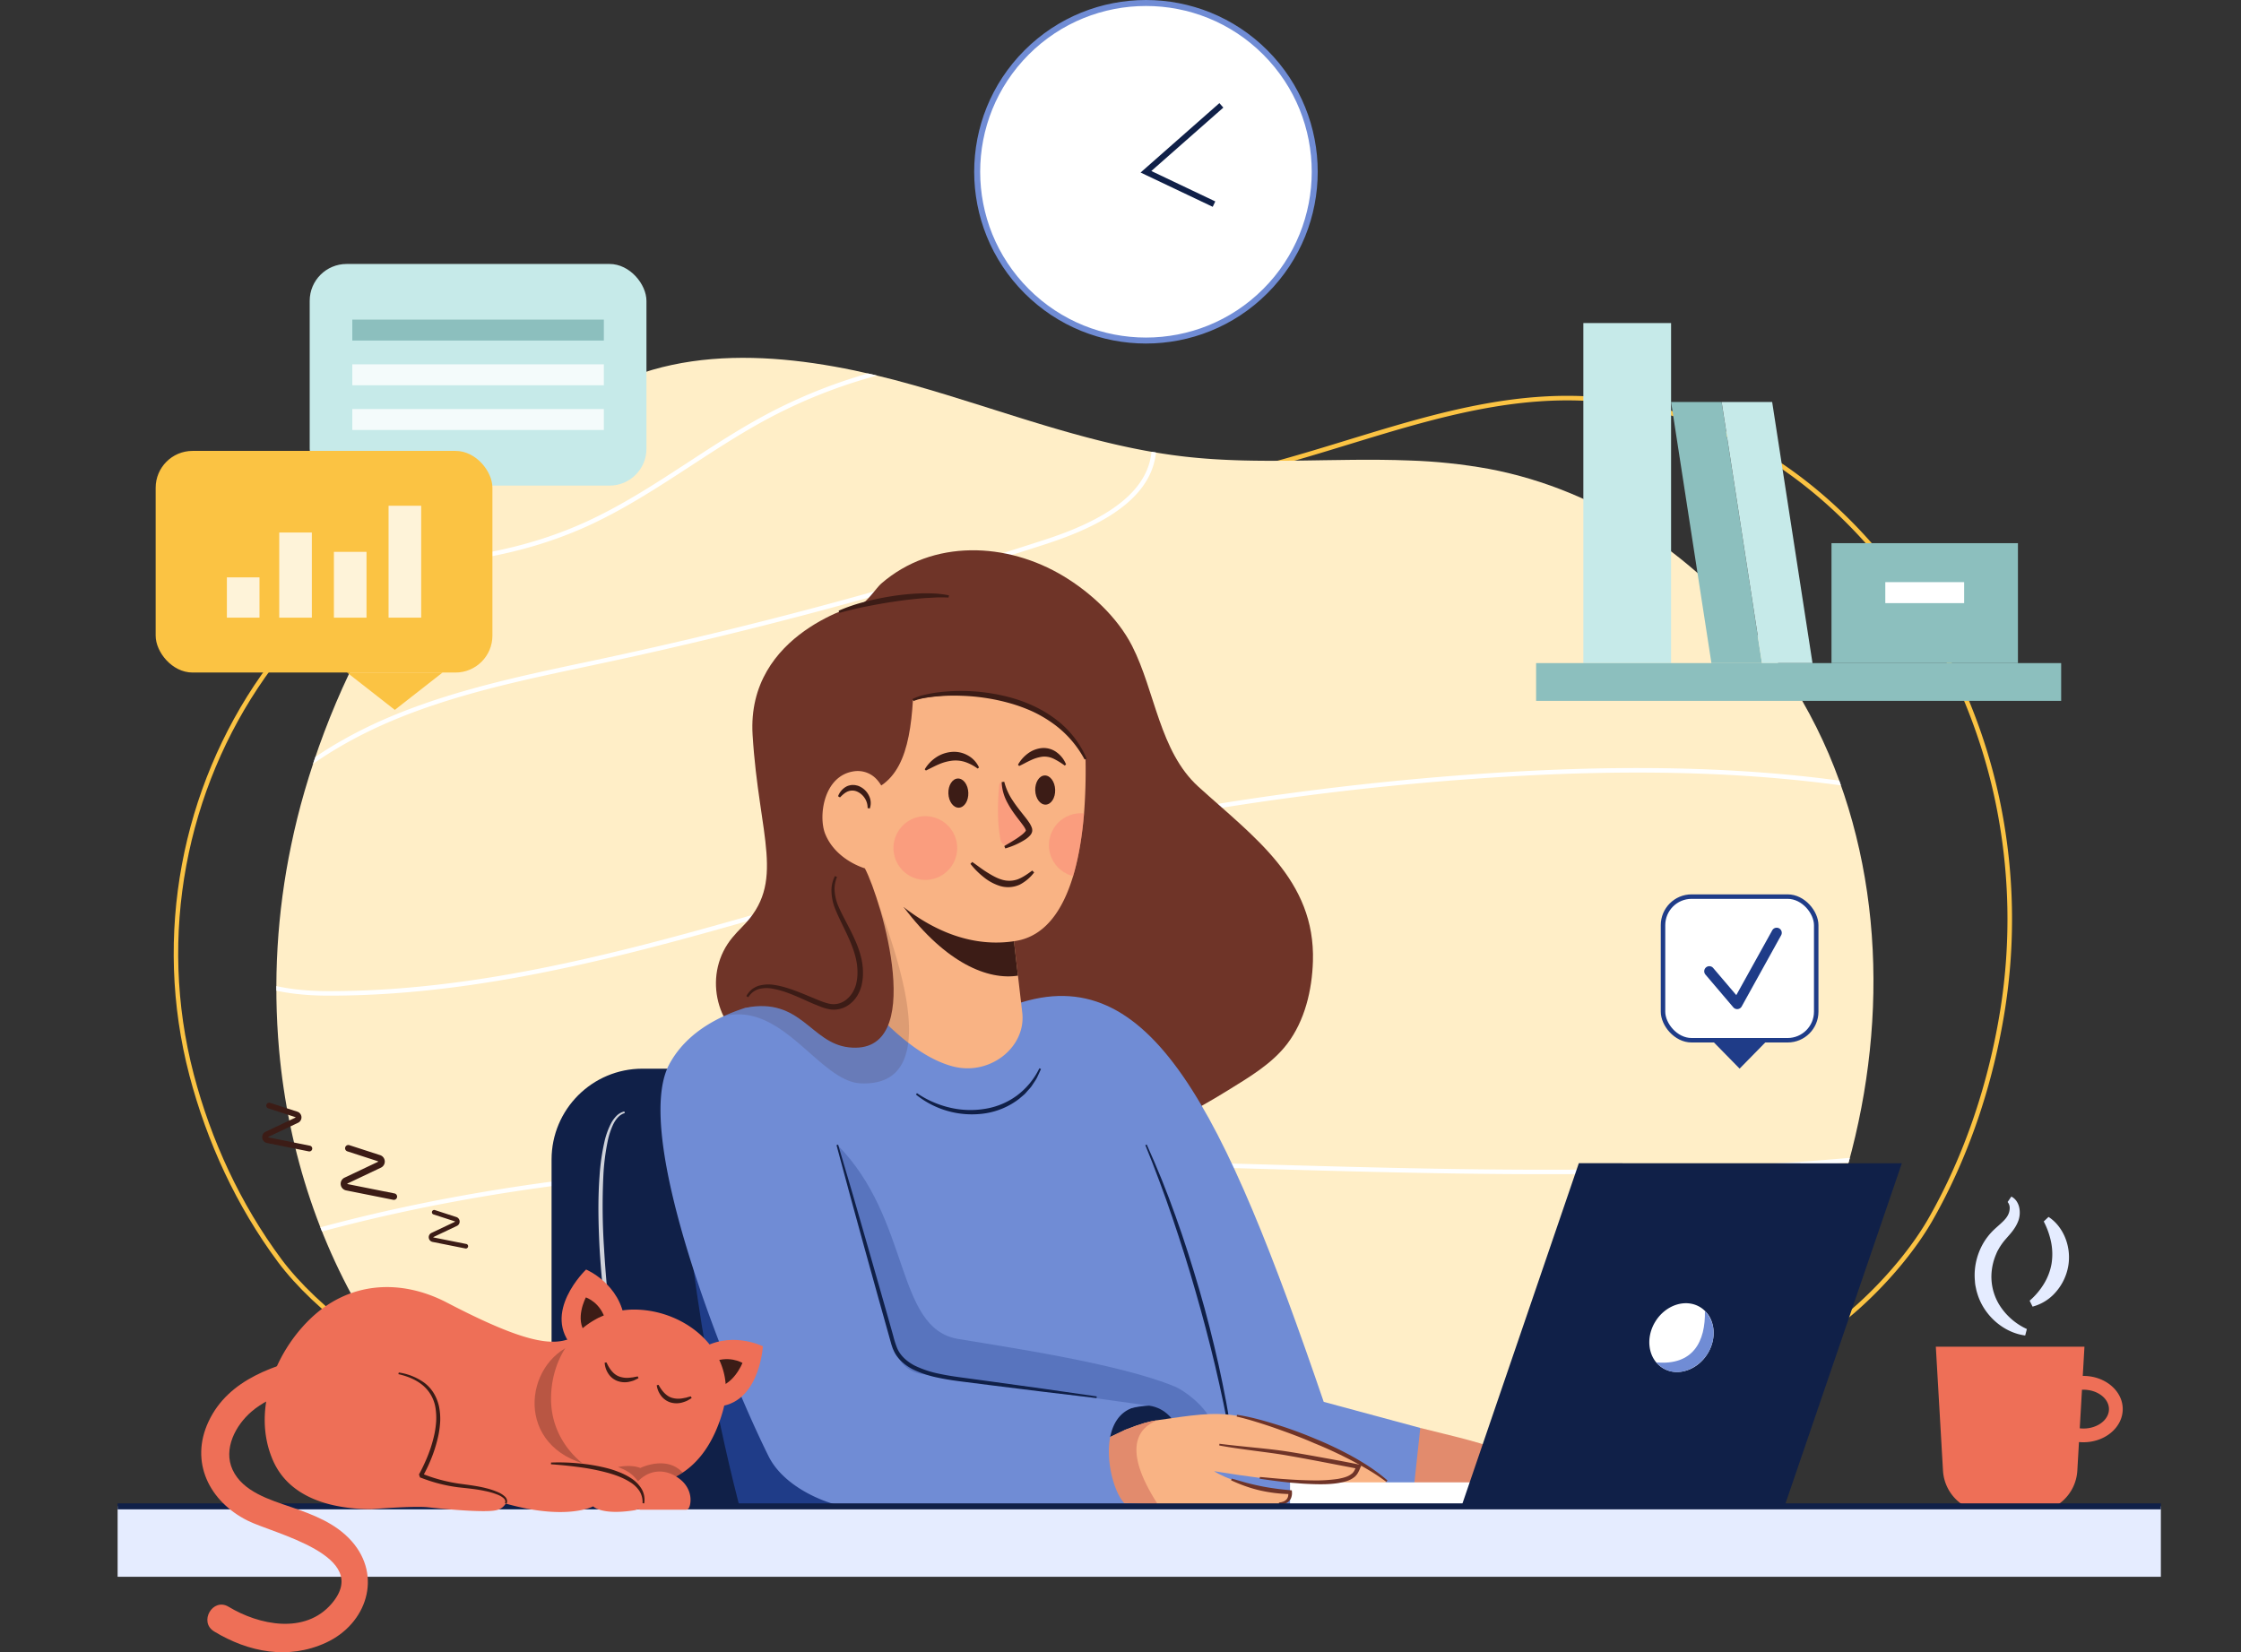 <svg id="Layer_1" data-name="Layer 1" xmlns="http://www.w3.org/2000/svg" xmlns:xlink="http://www.w3.org/1999/xlink" viewBox="0 0 1874.01 1381.75"><rect x="0" y="0" width="1874.01" height="1381.75" fill="#333333" stroke="none"/><defs><style>.cls-1,.cls-17,.cls-4,.cls-5{fill:none;}.cls-2{fill:#ee6f57;}.cls-3{fill:#e5ecff;}.cls-4,.cls-5{stroke:#fbc343;}.cls-17,.cls-21,.cls-25,.cls-4,.cls-5{stroke-miterlimit:10;}.cls-4{stroke-width:3.82px;}.cls-21,.cls-5{stroke-width:3.75px;}.cls-6{clip-path:url(#clip-path);}.cls-7{fill:#ffeec7;}.cls-11,.cls-21,.cls-25,.cls-8{fill:#fff;}.cls-9{fill:#e28b6d;}.cls-10{fill:#102048;}.cls-11,.cls-27{opacity:0.8;}.cls-12,.cls-15{fill:#1f3c88;}.cls-13{fill:#6f3428;}.cls-14{fill:#708cd5;}.cls-15,.cls-22{opacity:0.3;}.cls-16{fill:#f9b384;}.cls-17{stroke:#102048;}.cls-17,.cls-25{stroke-width:5px;}.cls-18,.cls-19,.cls-22{fill:#3c1c16;}.cls-19{opacity:0.15;}.cls-20{fill:#fc8879;opacity:0.5;}.cls-21{stroke:#1f3c88;}.cls-23{fill:#8cbfbe;}.cls-24{fill:#c6eae9;}.cls-25{stroke:#708cd5;}.cls-26{fill:#fbc343;}</style><clipPath id="clip-path" transform="translate(-57.31 -347.67)"><path class="cls-1" d="M1592,1356c-42.07,121.74-92.32,242-267.1,288.4l-755.42-8C399.21,1556,306.19,1397.2,290.71,1225.92a584.19,584.19,0,0,1,10.1-171.54q4.65-22.5,11.1-44.73c39-134.55,121.63-261.4,244.5-332.95,79-46,180.15-30.8,264-7.2,75.6,21.27,149.45,51.07,227.5,60,62.18,7.13,125.43.8,187.8,3.25a455.48,455.48,0,0,1,66.5,7c94.23,17.7,177.75,75.47,235.08,152.72a420.45,420.45,0,0,1,49.3,85.7C1637.06,1096.75,1634,1234.23,1592,1356Z"/></clipPath></defs><path class="cls-2" d="M1799.48,1498.31l-.48,0,1.41-24.44H1676.12l6,103.66a36.72,36.72,0,0,0,36.66,34.6h39a36.73,36.73,0,0,0,36.67-34.6l1.38-23.92c1.21.11,2.44.18,3.68.18,18.15,0,32.91-12.45,32.91-27.75S1817.63,1498.31,1799.48,1498.31Zm0,44a27,27,0,0,1-3-.19l1.86-32.28c.38,0,.76,0,1.15,0,11.81,0,21.41,7.3,21.41,16.26S1811.29,1542.32,1799.48,1542.32Z" transform="translate(-57.31 -347.67)"/><path class="cls-3" d="M1750.85,1464.5c-12.19-1.58-23.69-8.65-31.53-18.73a50,50,0,0,1-8.76-17.23c-.5-1.56-.78-3.17-1.13-4.77s-.54-3.23-.62-4.86a52.06,52.06,0,0,1,0-9.75,54.22,54.22,0,0,1,5.29-18.64,50.54,50.54,0,0,1,5.12-8.29,51.77,51.77,0,0,1,6.46-7.06c2.19-2,4.3-3.79,6.1-5.56a30.36,30.36,0,0,0,2.5-2.62,17.66,17.66,0,0,0,1.86-2.64,12.69,12.69,0,0,0,1.74-6,7.66,7.66,0,0,0-1.73-5.48l3.13-4.56a12.05,12.05,0,0,1,4.28,3.76,15.78,15.78,0,0,1,2.26,5.16,20.52,20.52,0,0,1-.5,10.8c-2.47,7.06-7.18,11.68-10.7,15.8a48.3,48.3,0,0,0-4.54,6c-.7,1-1.26,2.11-1.88,3.16s-1.13,2.18-1.58,3.33a48.49,48.49,0,0,0-3.76,14.2,45.08,45.08,0,0,0,6.31,28.26,53.28,53.28,0,0,0,23.09,20.32Z" transform="translate(-57.31 -347.67)"/><path class="cls-3" d="M1754.57,1435.41A59.92,59.92,0,0,0,1766.7,1421a48.21,48.21,0,0,0,6.19-16.49,50.93,50.93,0,0,0-.27-17.57,65.52,65.52,0,0,0-6.25-17.79l4-3.8c6.46,4.12,11.33,10.7,14.17,18a43.56,43.56,0,0,1,2.23,23.59,44.62,44.62,0,0,1-10.36,21.29,38.6,38.6,0,0,1-19.39,12.13Z" transform="translate(-57.31 -347.67)"/><path class="cls-4" d="M773.44,1636.83c-158.72-30.74-270.83-123.22-322.87-266.48-82.77-227.88,5.92-563.8,243.22-637.61,94-29.23,209.38,23.11,305.93,22.4,135.6-1,257.55-84.22,392.26-73.61,175.37,13.82,303.57,175.38,336.45,339.31A484.41,484.41,0,0,1,1732,1192c-9.82,61.55-29.82,121.86-60.18,175.19-26.15,45.95-86.62,106.78-138.06,119Z" transform="translate(-57.31 -347.67)"/><path class="cls-5" d="M1198.3,1611.38c156.86-38.73,276.72-155.7,318-289.54,65.73-212.9-48.71-512.43-292.31-563.46-49.48-10.36-101.63-7.74-151.83-1.94-82,9.48-166.12,21.39-248.76,18.75-80.37-2.56-158.31-26.19-239.3-24.37-267.69,6-428,261.67-366.57,495.75,14.52,55.32,39.15,108.82,73.65,155.27,29.71,40,95,91.25,147.5,98.9Z" transform="translate(-57.31 -347.67)"/><g class="cls-6"><path class="cls-7" d="M1592,1356c-42.07,121.74-92.32,242-267.1,288.4l-755.42-8C399.21,1556,306.19,1397.2,290.71,1225.92a584.19,584.19,0,0,1,10.1-171.54q4.65-22.5,11.1-44.73c39-134.55,121.63-261.4,244.5-332.95,79-46,180.15-30.8,264-7.2,75.6,21.27,149.45,51.07,227.5,60,62.18,7.13,125.43.8,187.8,3.25a455.48,455.48,0,0,1,66.5,7c94.23,17.7,177.75,75.47,235.08,152.72a420.45,420.45,0,0,1,49.3,85.7C1637.06,1096.75,1634,1234.23,1592,1356Z" transform="translate(-57.31 -347.67)"/><path class="cls-8" d="M155,1540.33c-3.44-41.82,20-86.92,61.11-117.69,37.47-28,83.7-42.32,128.08-53.58,246.58-62.59,507-55.12,758.91-47.9,225.09,6.46,457.86,13.13,680.69-30,31.73-6.14,65.07-13.62,93.45-31.22,30.48-18.91,49.78-48.54,50.36-77.31,1.1-54-57.36-90.94-92.3-108.18-132.69-65.48-296-90.11-513.8-77.54a2461.14,2461.14,0,0,0-488.77,78.47c-36,9.57-72.65,20.16-108.06,30.39-126.76,36.65-257.82,74.53-391.5,74.53h-2c-36.29-.1-82.88-7.45-98.76-41.88-11.21-24.3-1.78-52,8.1-70.92,33-63.31,95.48-100.21,142.08-120,52.33-22.24,109.21-34.34,164.2-46l19.58-4.18a3708.17,3708.17,0,0,0,365-98.41c56.64-18.42,85.7-42.38,88.86-73.24,2.8-27.38-17.29-51.35-38.45-63-25.34-13.92-55.29-15.73-78.54-15.74h-.33a432.19,432.19,0,0,0-201.45,49.82c-22.89,12.1-45,26.51-66.34,40.44-28.27,18.44-57.51,37.51-89,51.54C485.1,815.81,413,825.8,331.59,818.38c-62.82-5.73-110.7-21.15-146.38-47.15-21.53-15.69-39.5-35.92-56.88-55.5-21.12-23.78-43-48.37-71-64.34l1.86-3.26c28.6,16.28,50.65,41.11,72,65.12,17.24,19.42,35.08,39.5,56.28,55,35.12,25.59,82.39,40.78,144.51,46.44,80.7,7.36,152.24-2.52,212.6-29.38,31.24-13.9,60.35-32.89,88.5-51.25,21.43-14,43.59-28.43,66.63-40.62a436.1,436.1,0,0,1,203.21-50.25h.33c23.7,0,54.26,1.87,80.35,16.2,22.24,12.21,43.34,37.55,40.37,66.63-3.33,32.49-33.23,57.49-91.43,76.43a3709.32,3709.32,0,0,1-365.38,98.5q-9.78,2.11-19.59,4.19C492.7,916.74,436,928.8,384,950.9c-46,19.57-107.71,56-140.22,118.3-9.49,18.2-18.58,44.71-8,67.62,15,32.64,60.16,39.6,95.36,39.7h2c133.16,0,264-37.81,390.47-74.38,35.43-10.24,72.06-20.83,108.14-30.41a2464.83,2464.83,0,0,1,489.51-78.59c218.52-12.62,382.38,12.14,515.68,77.91,35.74,17.64,95.53,55.59,94.39,111.63-.61,30-20.59,60.84-52.14,80.42-28.91,17.94-62.64,25.5-94.7,31.71-223.24,43.24-456.22,36.56-681.52,30.1-251.61-7.21-511.8-14.67-757.88,47.79-44,11.16-89.81,25.31-126.75,52.94-40.12,30-63,73.84-59.62,114.39Z" transform="translate(-57.31 -347.67)"/></g><path class="cls-9" d="M1245,1541.8c51,13.07,121.08,24.8,98.75,68.4l-127.07-.12Z" transform="translate(-57.31 -347.67)"/><rect class="cls-10" x="461.24" y="893.71" width="274.89" height="403.01" rx="75.99"/><path class="cls-11" d="M579.77,1278.53c-4.62,1.21-7.73,5.43-9.82,9.73a62.91,62.91,0,0,0-4.51,14,188.1,188.1,0,0,0-3.62,29.51,536.64,536.64,0,0,0,.61,59.75q1.71,29.87,5.37,59.61,1.74,14.87,4,29.67c1.47,9.87,3.11,19.72,5.12,29.5l-1.43.32c-2.39-9.73-4.44-19.54-6.27-29.39s-3.31-19.76-4.69-29.68q-4-29.79-5.82-59.82c-1-20-1.53-40.1-.07-60.16a184.83,184.83,0,0,1,4.31-29.89,65.1,65.1,0,0,1,5.2-14.31,27.13,27.13,0,0,1,4.48-6.31,13.85,13.85,0,0,1,6.79-3.93Z" transform="translate(-57.31 -347.67)"/><path class="cls-12" d="M626.79,1305.09s7.78,157.73,56.74,331.25H817.32Z" transform="translate(-57.31 -347.67)"/><path class="cls-13" d="M688.16,1224.57c-33.61-18.29-42.83-63.61-18.28-93,2.36-2.84,5-5.7,7.89-8.6,37.51-37.36,14.14-74.74,8.89-160.7s90.44-109.33,90.62-109.38c4.51-1.1,13.25-14,16.94-17.18C837.4,798.23,899.34,801,946.68,829.5c22.52,13.56,45.18,34.44,57.37,58.4,19.33,38,22.83,88.06,55.38,117.65,46.41,42.18,97.88,78,95.8,146-.73,24.17-6.78,49.7-21.51,69.07-12.84,16.88-32.39,28.21-50,39.13-28.69,17.75-59,33.45-91,44-31,10.21-62.36,19.38-93.79,28.13l-8.92,2.47Z" transform="translate(-57.31 -347.67)"/><path class="cls-14" d="M906.94,1187.42c112.37-38.58,173.4,87.19,257.32,332.59L1245,1541.8l-9.38,87.39-29.46,6.14-240.56,1Z" transform="translate(-57.31 -347.67)"/><rect class="cls-3" x="98.36" y="1259.72" width="1708.64" height="58.89"/><polygon class="cls-14" points="691.33 821.48 942.61 884.37 1048.19 1200.72 695.5 1211.46 672.17 977.56 691.33 821.48"/><path class="cls-15" d="M757.5,1305.09c61.74,62.16,48.09,153.23,100.83,162.27,34.92,6,134.14,20.16,181.48,39.89,9.58,4,36,23.64,31.91,41.08-2.64,11.24-37.86,2.24-37.86,2.24L770.18,1524.1l-55.84-129.2Z" transform="translate(-57.31 -347.67)"/><path class="cls-10" d="M974.4,1532.92c1.79-2.83,39.6-10.33,43.87-9.74,14.06,1.92,21.74,12.93,25.13,21.36L987.46,1574Z" transform="translate(-57.31 -347.67)"/><path class="cls-10" d="M1016.25,1304.81l6.49,14.79c2.14,5,4.13,10,6.21,14.92,4,10,7.83,20.07,11.43,30.22,7.31,20.26,13.78,40.82,19.85,61.49s11.32,41.57,16.06,62.58c2.29,10.52,4.5,21.07,6.46,31.66s3.57,21.25,5,31.93l-1.39.2q-2.64-15.9-6-31.65c-2.16-10.52-4.57-21-7-31.44q-7.47-31.34-16.43-62.3c-5.87-20.66-12.4-41.13-19.29-61.47-3.4-10.19-7.1-20.28-10.83-30.34-1.91-5-3.75-10.07-5.72-15.07l-6-15Z" transform="translate(-57.31 -347.67)"/><path class="cls-16" d="M1217.11,1586.3s-10.57,12.5-43.95.32c-15.72,1.83-45,.43-100.6-8.64,0,0,20.2,14.12,65.88,16.54,0,0-2,13.46-26,12.86-29-.73-32.32-2.48-58.72-1.38-5.4.23-17.15,0-29.88-.42-22.2-.73-47.42-1.91-47.42-1.91l-22-39.32,43.9-21c13.47-5.27,20.2-7.09,26.75-8,28.35-4,46.25-7.22,66.57-3.72C1114.19,1535.45,1183.16,1558.32,1217.11,1586.3Z" transform="translate(-57.31 -347.67)"/><path class="cls-9" d="M1025,1604.9l-1.23.68c-22.2-.73-47.42-1.91-47.42-1.91l-22-39.32,43.9-21c13.47-5.27,20.2-7.09,26.75-8C1008.9,1541.88,995.69,1559.13,1025,1604.9Z" transform="translate(-57.31 -347.67)"/><path class="cls-14" d="M852.22,1187c-57.12-11.7-196.31-21.44-235.2,50.62-32,59.33,48.24,258,83,327.87,14.31,28.76,55.87,43,72,43.1l229.49-1.32c-15.44-3.58-35.23-86.43,16.73-84.08l-190-26.48a26,26,0,0,1-18.15-11.41c-2.75-4.15-5.94-9.4-7.57-15.37l-53.94-197.6Z" transform="translate(-57.31 -347.67)"/><polygon class="cls-8" points="1302.68 1260.91 1078.78 1260.77 1078.78 1239.65 1303.98 1239.65 1302.68 1260.91"/><polygon class="cls-10" points="1491.86 1260.91 1221.76 1260.83 1320.28 972.75 1590.37 972.84 1491.86 1260.91"/><path class="cls-8" d="M1485.14,1479.88c-8.28,13.22-23.75,18.64-35.55,12.84a17.83,17.83,0,0,1-2-1.12c-12-7.5-14.65-24.95-5.9-38.93s25.57-19.25,37.6-11.72a22.9,22.9,0,0,1,8.25,9.12C1491.79,1458.65,1491.24,1470.12,1485.14,1479.88Z" transform="translate(-57.31 -347.67)"/><path class="cls-14" d="M1485.14,1479.88c-8.28,13.22-28.62,22.83-42.88,7.11,30.93,2.8,41.34-17.46,40.76-43.06C1493.6,1455.62,1491.24,1470.12,1485.14,1479.88Z" transform="translate(-57.31 -347.67)"/><path class="cls-13" d="M1091.73,1530.85c11.48,1.7,22.59,4.9,33.61,8.32s21.83,7.48,32.47,11.95a301,301,0,0,1,31.23,15c10.07,5.66,19.88,12,28.54,19.66l-.93,1.13c-4.59-3.4-9.32-6.6-14.22-9.53s-9.87-5.76-14.94-8.38c-10.14-5.27-20.51-10.12-31.12-14.41-10.48-4.62-21.24-8.54-32-12.38q-8.1-2.85-16.32-5.36c-5.46-1.71-11-3.28-16.54-4.51Z" transform="translate(-57.31 -347.67)"/><path class="cls-13" d="M1087.28,1584.16l12.08,3.45c4,1.08,8.07,2,12.14,2.84s8.16,1.48,12.28,2.06,8.25,1,12.4,1.37l1.38.13.11,1.2a11.42,11.42,0,0,1-.45,4.46,8.23,8.23,0,0,1-2.42,3.81,9.23,9.23,0,0,1-3.93,1.91,18.55,18.55,0,0,1-2.06.29l-2,0v-1.47l1.81-.27a17.64,17.64,0,0,0,1.7-.48,6.77,6.77,0,0,0,2.73-1.77,5.81,5.81,0,0,0,1.42-2.75,8.45,8.45,0,0,0,.08-3.16l1.49,1.33a122.56,122.56,0,0,1-25.28-3.09,109.94,109.94,0,0,1-12.23-3.6,126.74,126.74,0,0,1-11.73-4.84Z" transform="translate(-57.31 -347.67)"/><path class="cls-13" d="M1077.05,1555.05c9.71,1.24,19.48,2.19,29.25,3.19s19.54,2,29.31,3.57,19.38,3.32,29.05,5.07,19.32,3.54,28.95,5.49l2.28.46-1,2.12a28.27,28.27,0,0,1-2.49,5.19,14.88,14.88,0,0,1-2.07,2.42,27.13,27.13,0,0,1-2.54,1.79c-3.54,2.07-7.33,2.77-11,3.49-7.46,1.22-14.88,1.17-22.25.93-3.69-.14-7.37-.3-11-.63s-7.34-.53-11-1c-7.31-.76-14.58-1.8-21.84-2.85l.18-1.46c7.31.6,14.58,1.42,21.88,1.85,3.65.28,7.29.5,10.94.66s7.29.3,10.93.34a129.16,129.16,0,0,0,21.61-1.26c3.44-.69,7-1.44,9.8-3.15.71-.4,1.29-.93,2-1.38a11.33,11.33,0,0,0,1.47-1.77,26.24,26.24,0,0,0,2.17-4.73l1.31,2.58c-19.28-3.64-38.54-7.52-57.85-10.87-9.6-1.75-19.35-2.92-29.08-4.23s-19.47-2.59-29.16-4.38Z" transform="translate(-57.31 -347.67)"/><line class="cls-17" x1="98.36" y1="1259.72" x2="1807.01" y2="1259.72"/><path class="cls-10" d="M824.12,1261.86a81.63,81.63,0,0,0,27.19,12,74.54,74.54,0,0,0,29.44,1.13,61.06,61.06,0,0,0,27-11.19,62.12,62.12,0,0,0,18.72-22.75l1.34.58c-1,2.33-2.11,4.67-3.21,7s-2.73,4.37-4.1,6.57-3.34,4-5,6-3.84,3.49-5.76,5.25a61.81,61.81,0,0,1-28.39,12.26A74.44,74.44,0,0,1,823.24,1263Z" transform="translate(-57.31 -347.67)"/><path class="cls-10" d="M758.18,1304.9l12.53,42.59L783,1390.14l12.21,42.68,6.06,21.35,3,10.68a79.19,79.19,0,0,0,3.3,10.3c2.75,6.45,8.31,11.22,14.6,14.51a85.26,85.26,0,0,0,20.56,6.85c7.17,1.54,14.42,2.58,21.78,3.53l22,3,44,6.08,43.94,6.33-.18,1.39-44.09-5.23-44.06-5.47-22-2.8c-7.32-.9-14.73-1.93-22-3.47a88.89,88.89,0,0,1-21.45-7.06c-6.74-3.46-13.17-8.84-16.23-16.18a16.81,16.81,0,0,1-1.07-2.73c-.31-.92-.66-1.86-.88-2.74L801,1465.8l-3-10.69-6-21.38L780.13,1391l-11.75-42.81-11.55-42.87Z" transform="translate(-57.31 -347.67)"/><path class="cls-16" d="M900.91,1097.65l11.25,96.87c3.35,28.84-27,53-57.85,45-17.61-4.57-36-16.76-55-35.08a22.38,22.38,0,0,1-6.81-13.84l-12-116.75Z" transform="translate(-57.31 -347.67)"/><path class="cls-18" d="M902.44,1110.82l6.12,52.75c-24.89,3.91-60-10.09-95.58-57.34Z" transform="translate(-57.31 -347.67)"/><path class="cls-16" d="M963.83,1027.9c-1.44,17.57-4.21,35.92-9.14,52.41-8.33,27.71-22.86,50.07-47.75,54.21-73.28,12.18-126.38-60.67-126.38-60.67L772,974.72l44.23-76.51,99-2.87,48.29,57.13A474.64,474.64,0,0,1,963.83,1027.9Z" transform="translate(-57.31 -347.67)"/><path class="cls-13" d="M769.67,1012.39c39.33-2.94,48.39-36.18,51.08-79.27,0,0,106.55-26.39,144.37,49.35l28.69,3.11L906.94,870.26l-135,16.11L745.53,974Z" transform="translate(-57.31 -347.67)"/><path class="cls-16" d="M790.48,999.47a21.47,21.47,0,0,0-18.38-6.87c-26.13,3.17-30.67,37.77-24.7,52.5,8.94,22,33.15,28.74,33.15,28.74l20.81-22C803,1028.93,800.42,1010.42,790.48,999.47Z" transform="translate(-57.31 -347.67)"/><path class="cls-19" d="M790.91,1100.43c14.36,40.83,58.54,156.14-13.62,153.24-34.78-1.39-65.34-68.85-114.91-56.12a131,131,0,0,1,18.53-7.16Z" transform="translate(-57.31 -347.67)"/><path class="cls-13" d="M780.55,1073.84c13.92,26.44,52.86,157.24-13.47,149.69-32-3.65-39.81-42.15-86.17-33.14Z" transform="translate(-57.31 -347.67)"/><path class="cls-18" d="M782.83,1023.43a14.42,14.42,0,0,0-2.38-8.26,14.77,14.77,0,0,0-6.14-5.41,10,10,0,0,0-7.57-.4c-2.53.89-4.78,2.88-7,5.18l-1.61-1a15.19,15.19,0,0,1,6.88-8.06,9.13,9.13,0,0,1,2.72-1,9.32,9.32,0,0,1,2.92-.35l1.48.05,1.43.3a10,10,0,0,1,2.73.94,16.24,16.24,0,0,1,7.74,7.78,13.54,13.54,0,0,1,.62,10.61Z" transform="translate(-57.31 -347.67)"/><path class="cls-18" d="M923,1008.66c.24,6.74,4.16,12.07,8.77,11.91s8.15-5.75,7.91-12.49-4.16-12.07-8.77-11.91S922.8,1001.93,923,1008.66Z" transform="translate(-57.31 -347.67)"/><path class="cls-18" d="M850.38,1011.21c.23,6.74,4.16,12.07,8.77,11.9s8.14-5.75,7.91-12.49-4.16-12.06-8.77-11.9S850.14,1004.47,850.38,1011.21Z" transform="translate(-57.31 -347.67)"/><path class="cls-18" d="M922.11,1077.25a35.89,35.89,0,0,1-12,10.2,23.48,23.48,0,0,1-16.45,1.17,40.74,40.74,0,0,1-14-7.62,65,65,0,0,1-10.83-10.92l1.51-1.57c4.15,2.87,8,5.94,12.16,8.52s8.27,5,12.64,6.27a21.15,21.15,0,0,0,13.07-.23c4.26-1.58,8.28-4.41,12.3-7.38Z" transform="translate(-57.31 -347.67)"/><path class="cls-18" d="M947.63,987.85a61.83,61.83,0,0,0-9.34-5.73,17.83,17.83,0,0,0-9.13-1.67,31.65,31.65,0,0,0-9.45,2.79c-3.26,1.42-6.46,3.33-10.13,5l-1-1.05a29.71,29.71,0,0,1,8-9.18,23.22,23.22,0,0,1,12.06-4.76,18.32,18.32,0,0,1,12.77,3.9,22.87,22.87,0,0,1,7.4,9.86Z" transform="translate(-57.31 -347.67)"/><path class="cls-18" d="M874.84,990.4a38.35,38.35,0,0,0-10.5-5.51,26.19,26.19,0,0,0-10.77-1.09,39.78,39.78,0,0,0-10.84,2.9c-3.62,1.5-7.17,3.45-11.13,5.33l-1-1a31.11,31.11,0,0,1,9.14-9.75,27.66,27.66,0,0,1,13.14-4.78,23.33,23.33,0,0,1,13.92,3A21.45,21.45,0,0,1,876,989.51Z" transform="translate(-57.31 -347.67)"/><path class="cls-20" d="M804.48,1057.8a26.64,26.64,0,1,0,25.69-27.56A26.64,26.64,0,0,0,804.48,1057.8Z" transform="translate(-57.31 -347.67)"/><path class="cls-20" d="M963.83,1027.9c-1.44,17.57-4.21,35.92-9.14,52.41a26.66,26.66,0,0,1,5.5-52.51A31.48,31.48,0,0,1,963.83,1027.9Z" transform="translate(-57.31 -347.67)"/><path class="cls-20" d="M893,1003.4a1.14,1.14,0,0,1,2.23-.21c6,19.44,25.31,33.64,22.21,39.35-2.18,4-10.36,8.56-16.1,11.37a5.14,5.14,0,0,1-7.3-3.64C891.23,1035.84,891.39,1020,893,1003.4Z" transform="translate(-57.31 -347.67)"/><path class="cls-18" d="M897.1,1001.43a50.16,50.16,0,0,0,7.09,15.72c3.17,4.86,6.88,9.38,10.63,14.13.95,1.19,1.86,2.43,2.76,3.75a20.73,20.73,0,0,1,2.48,4.56,6.65,6.65,0,0,1,.35,3.61,7.2,7.2,0,0,1-1.7,3.1,20.28,20.28,0,0,1-3.88,3.32,63.08,63.08,0,0,1-16.86,7.57l-.83-2c2.55-1.52,5.17-3,7.64-4.57a70.07,70.07,0,0,0,7.14-4.91,20.63,20.63,0,0,0,2.79-2.7,3.54,3.54,0,0,0,.47-.78,2.79,2.79,0,0,0-.23-.8c-.78-2-2.78-4.44-4.51-6.75-3.62-4.71-7.43-9.61-10.34-15.11a39.24,39.24,0,0,1-5.16-17.88Z" transform="translate(-57.31 -347.67)"/><path class="cls-18" d="M757.27,1081.1a25.13,25.13,0,0,0-2,11.9,40,40,0,0,0,2.86,11.9c3.22,7.59,7.52,15,11.29,22.69s7.22,15.76,8.76,24.48a54.61,54.61,0,0,1,.64,13.28,56.51,56.51,0,0,1-1.1,6.67,31.62,31.62,0,0,1-2.46,6.42,25.74,25.74,0,0,1-9.25,10.27,21.59,21.59,0,0,1-13.64,3.2c-4.77-.6-8.77-2.33-12.76-3.93s-7.85-3.38-11.71-5.12c-7.71-3.4-15.51-6.7-23.6-8.2a27.35,27.35,0,0,0-12,0,16.1,16.1,0,0,0-5.26,2.57,17.81,17.81,0,0,0-4,4.4l-1.62-.94a19.93,19.93,0,0,1,4.17-5.27,18.64,18.64,0,0,1,5.95-3.32,30.28,30.28,0,0,1,13.29-.76c8.7,1.34,16.79,4.49,24.71,7.66l11.74,4.88c3.87,1.53,7.84,3.08,11.54,3.48a16.83,16.83,0,0,0,10.68-2.63,22.38,22.38,0,0,0,7.55-8.49,27.05,27.05,0,0,0,2.15-5.43,52.42,52.42,0,0,0,1-5.89,50.26,50.26,0,0,0-.47-12.12c-1.34-8.06-4.48-15.84-8-23.48s-7.56-15.12-10.68-23.3a43.33,43.33,0,0,1-2.43-12.93,26,26,0,0,1,2.93-12.84Z" transform="translate(-57.31 -347.67)"/><path class="cls-18" d="M758.62,858.4a140.59,140.59,0,0,1,22.26-7.55,223,223,0,0,1,23-4.73,197.23,197.23,0,0,1,23.41-2.21c3.93-.1,7.86-.09,11.8.11a83,83,0,0,1,11.74,1.51l-.27,1.85c-3.85-.12-7.67-.25-11.51,0s-7.68.35-11.51.72q-11.5,1-22.95,2.75c-7.64,1.12-15.23,2.5-22.81,4-3.79.73-7.55,1.58-11.31,2.48s-7.47,1.87-11.21,2.88Z" transform="translate(-57.31 -347.67)"/><path class="cls-18" d="M820.32,932.28a42.69,42.69,0,0,1,10-3.54c3.4-.79,6.82-1.48,10.27-1.93a154.15,154.15,0,0,1,20.81-1.32,158.48,158.48,0,0,1,41.33,5.6c13.44,3.76,26.46,9.68,37.63,18.24A80.79,80.79,0,0,1,966,982.07l-1.69.8a87.91,87.91,0,0,0-26.45-30.18,107.18,107.18,0,0,0-17.4-10.16,134.31,134.31,0,0,0-19-6.88,168.55,168.55,0,0,0-40.12-6.12,159.11,159.11,0,0,0-20.37.5c-6.73.6-13.63,1.47-19.76,3.92Z" transform="translate(-57.31 -347.67)"/><path class="cls-18" d="M349.46,1305.34l25.71,8.33a5.65,5.65,0,0,1,.68,10.48l-28.07,13.31,0,.38,39.27,7.83A2.72,2.72,0,1,1,386,1351l-39.27-7.83a5.65,5.65,0,0,1-1.32-10.64l28.07-13.31,0-.38-25.7-8.33a2.72,2.72,0,1,1,1.67-5.18Z" transform="translate(-57.31 -347.67)"/><path class="cls-18" d="M283.1,1269.93l22.82,7.4a5,5,0,0,1,.61,9.3l-24.93,11.82,0,.34,34.87,7a2.42,2.42,0,0,1-.94,4.75l-34.88-7a5,5,0,0,1-1.17-9.46l24.93-11.82,0-.33-22.83-7.4a2.42,2.42,0,0,1,1.5-4.6Z" transform="translate(-57.31 -347.67)"/><path class="cls-18" d="M420.87,1359.59l18.1,5.87a4,4,0,0,1,.48,7.38l-19.77,9.37,0,.27,27.65,5.51a1.92,1.92,0,0,1-.75,3.76L419,1386.24a4,4,0,0,1-.93-7.5l19.77-9.37,0-.26-18.1-5.87a1.92,1.92,0,0,1,1.18-3.65Z" transform="translate(-57.31 -347.67)"/><rect class="cls-21" x="1390.68" y="749.81" width="128.11" height="120.11" rx="23.89"/><polygon class="cls-12" points="1454.73 893.66 1431.45 869.92 1478.02 869.92 1454.73 893.66"/><path class="cls-12" d="M1510,1191.56a4.24,4.24,0,0,1-3.24-1.5l-23.29-27.38a4.25,4.25,0,0,1,6.48-5.51l19.31,22.7,30.06-54.18a4.25,4.25,0,1,1,7.44,4.12l-33,59.56a4.27,4.27,0,0,1-3.3,2.17A3,3,0,0,1,1510,1191.56Z" transform="translate(-57.31 -347.67)"/><path class="cls-2" d="M323.9,1480.26c-35.67,8.45-75.24,20.16-92.16,56.12-16,34,.65,67,32.76,83,21.73,10.88,104.53,29.19,70.15,69.37-22.22,26-60.79,17.93-86.16,2.61-13.21-8-25.25,12.7-12.08,20.66,28.85,17.43,62,23.82,93.42,9.41,34.06-15.64,47.46-55.73,21.48-85-13.32-15-32.14-22.11-50.63-28.47-17.49-6-40.39-12.75-48.88-31.19-8-17.35,2.49-37.18,15.81-48.61,17.22-14.77,41.18-19.72,62.65-24.8,15-3.55,8.64-26.63-6.36-23.08Z" transform="translate(-57.31 -347.67)"/><path class="cls-2" d="M651.78,1524c40.56,2.37,43.47-50.45,43.47-50.45s-27.75-14.08-53.74,3.38Z" transform="translate(-57.31 -347.67)"/><path class="cls-18" d="M654.07,1508c16.15-.25,24.1-20.55,24.1-20.55s-11.91-7.28-26.9.17Z" transform="translate(-57.31 -347.67)"/><path class="cls-2" d="M537.25,1475.14c-28.12-29.32,10.17-65.81,10.17-65.81s28.72,12,32.3,43.07Z" transform="translate(-57.31 -347.67)"/><path class="cls-18" d="M547.25,1462.87c-9.82-11.88,0-30.21,0-30.21s12.65,4.13,16.52,19.62Z" transform="translate(-57.31 -347.67)"/><path class="cls-2" d="M595.29,1604.83a10.11,10.11,0,0,1-7.83,5.89c-27.42,4.23-34.12-3.34-34.12-3.34s-21.83,12.14-73.13-2.31a11.8,11.8,0,0,1-6.8,5.26c-7.85,2.57-38.32-.08-58.17-2.16-12-1.27-47.15,1.56-47.15,1.56-32,0-68.4-8.56-82.48-40.68-17.82-40.65.93-89.38,31.15-118.47,32.25-31.11,75.28-33.91,114.4-13.53,94.9,49.45,102.08,33.32,126.43,12.83L574,1574.5c5.38,1.88,10.1,4.45,13.5,8a41.84,41.84,0,0,1,5.4,6.86C597.16,1596.23,596.76,1601.38,595.29,1604.83Z" transform="translate(-57.31 -347.67)"/><path class="cls-22" d="M530,1475.14c-38.05,22.36-39.3,93.19,34.16,100.11l8.41-32.13Z" transform="translate(-57.31 -347.67)"/><path class="cls-2" d="M661.76,1527.8c-7.72,27.15-20.47,42.7-33.55,51.35a60.52,60.52,0,0,1-33.52,10.25,78.66,78.66,0,0,1-23.7-3.7c-29.1-9.15-52.88-34.65-52.88-68.15,0-42.3,30.73-74.72,69.4-74.72C631.79,1442.83,675.51,1479.38,661.76,1527.8Z" transform="translate(-57.31 -347.67)"/><path class="cls-22" d="M628.21,1579.15a60.52,60.52,0,0,1-33.52,10.25c-.6,0-1.18,0-1.78,0a41.84,41.84,0,0,0-5.4-6.86c-3.4-3.57-8.12-6.14-13.5-8,11.88-2.43,18.75.75,18.75.75s21.88-10.87,35.4,3.85Z" transform="translate(-57.31 -347.67)"/><path class="cls-2" d="M586.92,1591.26c-3.85,5.54-3.16,13.26,2.2,17.36a6.58,6.58,0,0,0,3.86,1.58h38.14c1.83,0,2.8-2,3.29-4.49,1.49-7.63-1.72-15.37-7.67-20.38C614.44,1575,598,1575.24,586.92,1591.26Z" transform="translate(-57.31 -347.67)"/><path class="cls-18" d="M518.1,1570.76a173.4,173.4,0,0,1,23.13.67,153.12,153.12,0,0,1,22.92,3.82,82.11,82.11,0,0,1,11.13,3.62,52.54,52.54,0,0,1,10.5,5.49,27.31,27.31,0,0,1,8.25,8.75,18.24,18.24,0,0,1,2,11.79l-1.4-.15a17.25,17.25,0,0,0-2.71-10.36A24.67,24.67,0,0,0,584,1587c-6.26-3.93-13.47-6.4-20.77-8.27a184.24,184.24,0,0,0-22.37-4.24c-7.55-1-15.17-1.76-22.79-2.29Z" transform="translate(-57.31 -347.67)"/><path class="cls-18" d="M390.8,1495.46a48.32,48.32,0,0,1,21.58,8.74,31.55,31.55,0,0,1,7.89,8.93,36.75,36.75,0,0,1,4.25,11.15,52.82,52.82,0,0,1,.91,11.82,81.28,81.28,0,0,1-1.47,11.67,117.49,117.49,0,0,1-7.07,22.24c-1.5,3.59-3.2,7.09-5.05,10.52l-.71,1.28-.38.66,0,0c.17.56-1.6-4.74-.83-2.49l.08,0,.17.06.33.13,2.64,1c1.77.68,3.56,1.3,5.35,1.9a139.38,139.38,0,0,0,22.11,5.24c7.46,1.06,15.3,1.9,22.81,3.79a60.43,60.43,0,0,1,11.09,3.77,18.35,18.35,0,0,1,5,3.31,6,6,0,0,1,1.73,2.76,4.46,4.46,0,0,1-.43,3.34l-1.23-.67c.75-1.5.06-3-1.28-4.17a16.75,16.75,0,0,0-4.67-2.74,59.05,59.05,0,0,0-10.82-3.16c-7.45-1.65-14.95-2.24-22.7-3.13a131,131,0,0,1-22.71-5.09c-1.85-.6-3.7-1.22-5.52-1.9l-2.72-1-.34-.13-.17-.07-.09,0c.75,2.23-1.07-3.06-.87-2.53l0,0,.33-.6.67-1.24c1.77-3.34,3.37-6.78,4.89-10.25a114.17,114.17,0,0,0,7-21.51,78,78,0,0,0,1.5-11.14,54.22,54.22,0,0,0-.62-11.11,30.93,30.93,0,0,0-10.69-18.76c-5.71-4.75-12.92-7.59-20.32-9.25Z" transform="translate(-57.31 -347.67)"/><path class="cls-18" d="M608,1505.75c2.67,4.92,6.29,9.32,11.12,10.83a18.74,18.74,0,0,0,7.69.65c1.34-.13,2.69-.5,4.07-.69,1.35-.4,2.71-.8,4.14-1.12l.69,1.4c-1.25.82-2.57,1.57-3.91,2.31a31.88,31.88,0,0,1-4.38,1.52,17.85,17.85,0,0,1-9.58-.22,15.7,15.7,0,0,1-7.82-5.69,18.48,18.48,0,0,1-3.52-8.59Z" transform="translate(-57.31 -347.67)"/><path class="cls-18" d="M564.48,1487c2.29,5.11,5.55,9.78,10.26,11.66a18.61,18.61,0,0,0,7.61,1.24c1.35,0,2.72-.28,4.11-.37,1.38-.29,2.77-.58,4.22-.79l.58,1.45c-1.32.72-2.69,1.36-4.08,2a33.51,33.51,0,0,1-4.48,1.18,17.92,17.92,0,0,1-9.54-1,15.65,15.65,0,0,1-7.35-6.28,18.44,18.44,0,0,1-2.85-8.83Z" transform="translate(-57.31 -347.67)"/><polygon class="cls-23" points="1431.16 554.57 1473.41 554.57 1439.67 336.17 1397.42 336.17 1431.16 554.57"/><polygon class="cls-24" points="1473.44 554.57 1515.69 554.57 1481.95 336.17 1439.71 336.17 1473.44 554.57"/><rect class="cls-23" x="1531.57" y="454.24" width="155.91" height="100.3"/><rect class="cls-8" x="1576.56" y="486.82" width="65.93" height="17.56"/><rect class="cls-24" x="1324.06" y="270.16" width="73.36" height="284.38"/><rect class="cls-23" x="1284.55" y="554.53" width="439.08" height="31.58"/><circle class="cls-25" cx="1015.61" cy="491.31" r="141.14" transform="translate(-107.26 514.38) rotate(-45)"/><polygon class="cls-10" points="1014.12 172.95 953.8 144.28 1019.7 86.23 1023 89.98 962.79 143.01 1016.26 168.44 1014.12 172.95"/><rect class="cls-24" x="258.98" y="220.75" width="281.61" height="185.35" rx="30.86"/><rect class="cls-23" x="294.61" y="267.27" width="210.35" height="17.52"/><rect class="cls-11" x="294.61" y="304.67" width="210.35" height="17.52"/><rect class="cls-11" x="294.61" y="342.06" width="210.35" height="17.52"/><polygon class="cls-26" points="330.15 593.66 290.17 562.39 370.13 562.39 330.15 593.66"/><rect class="cls-26" x="130.17" y="377.07" width="281.61" height="185.35" rx="30.86"/><g class="cls-27"><rect class="cls-8" x="189.73" y="482.84" width="27.26" height="33.69"/><rect class="cls-8" x="233.51" y="445.33" width="27.26" height="71.21"/><rect class="cls-8" x="279.23" y="461.5" width="27.26" height="55.04"/><rect class="cls-8" x="324.94" y="422.95" width="27.26" height="93.58"/></g></svg>